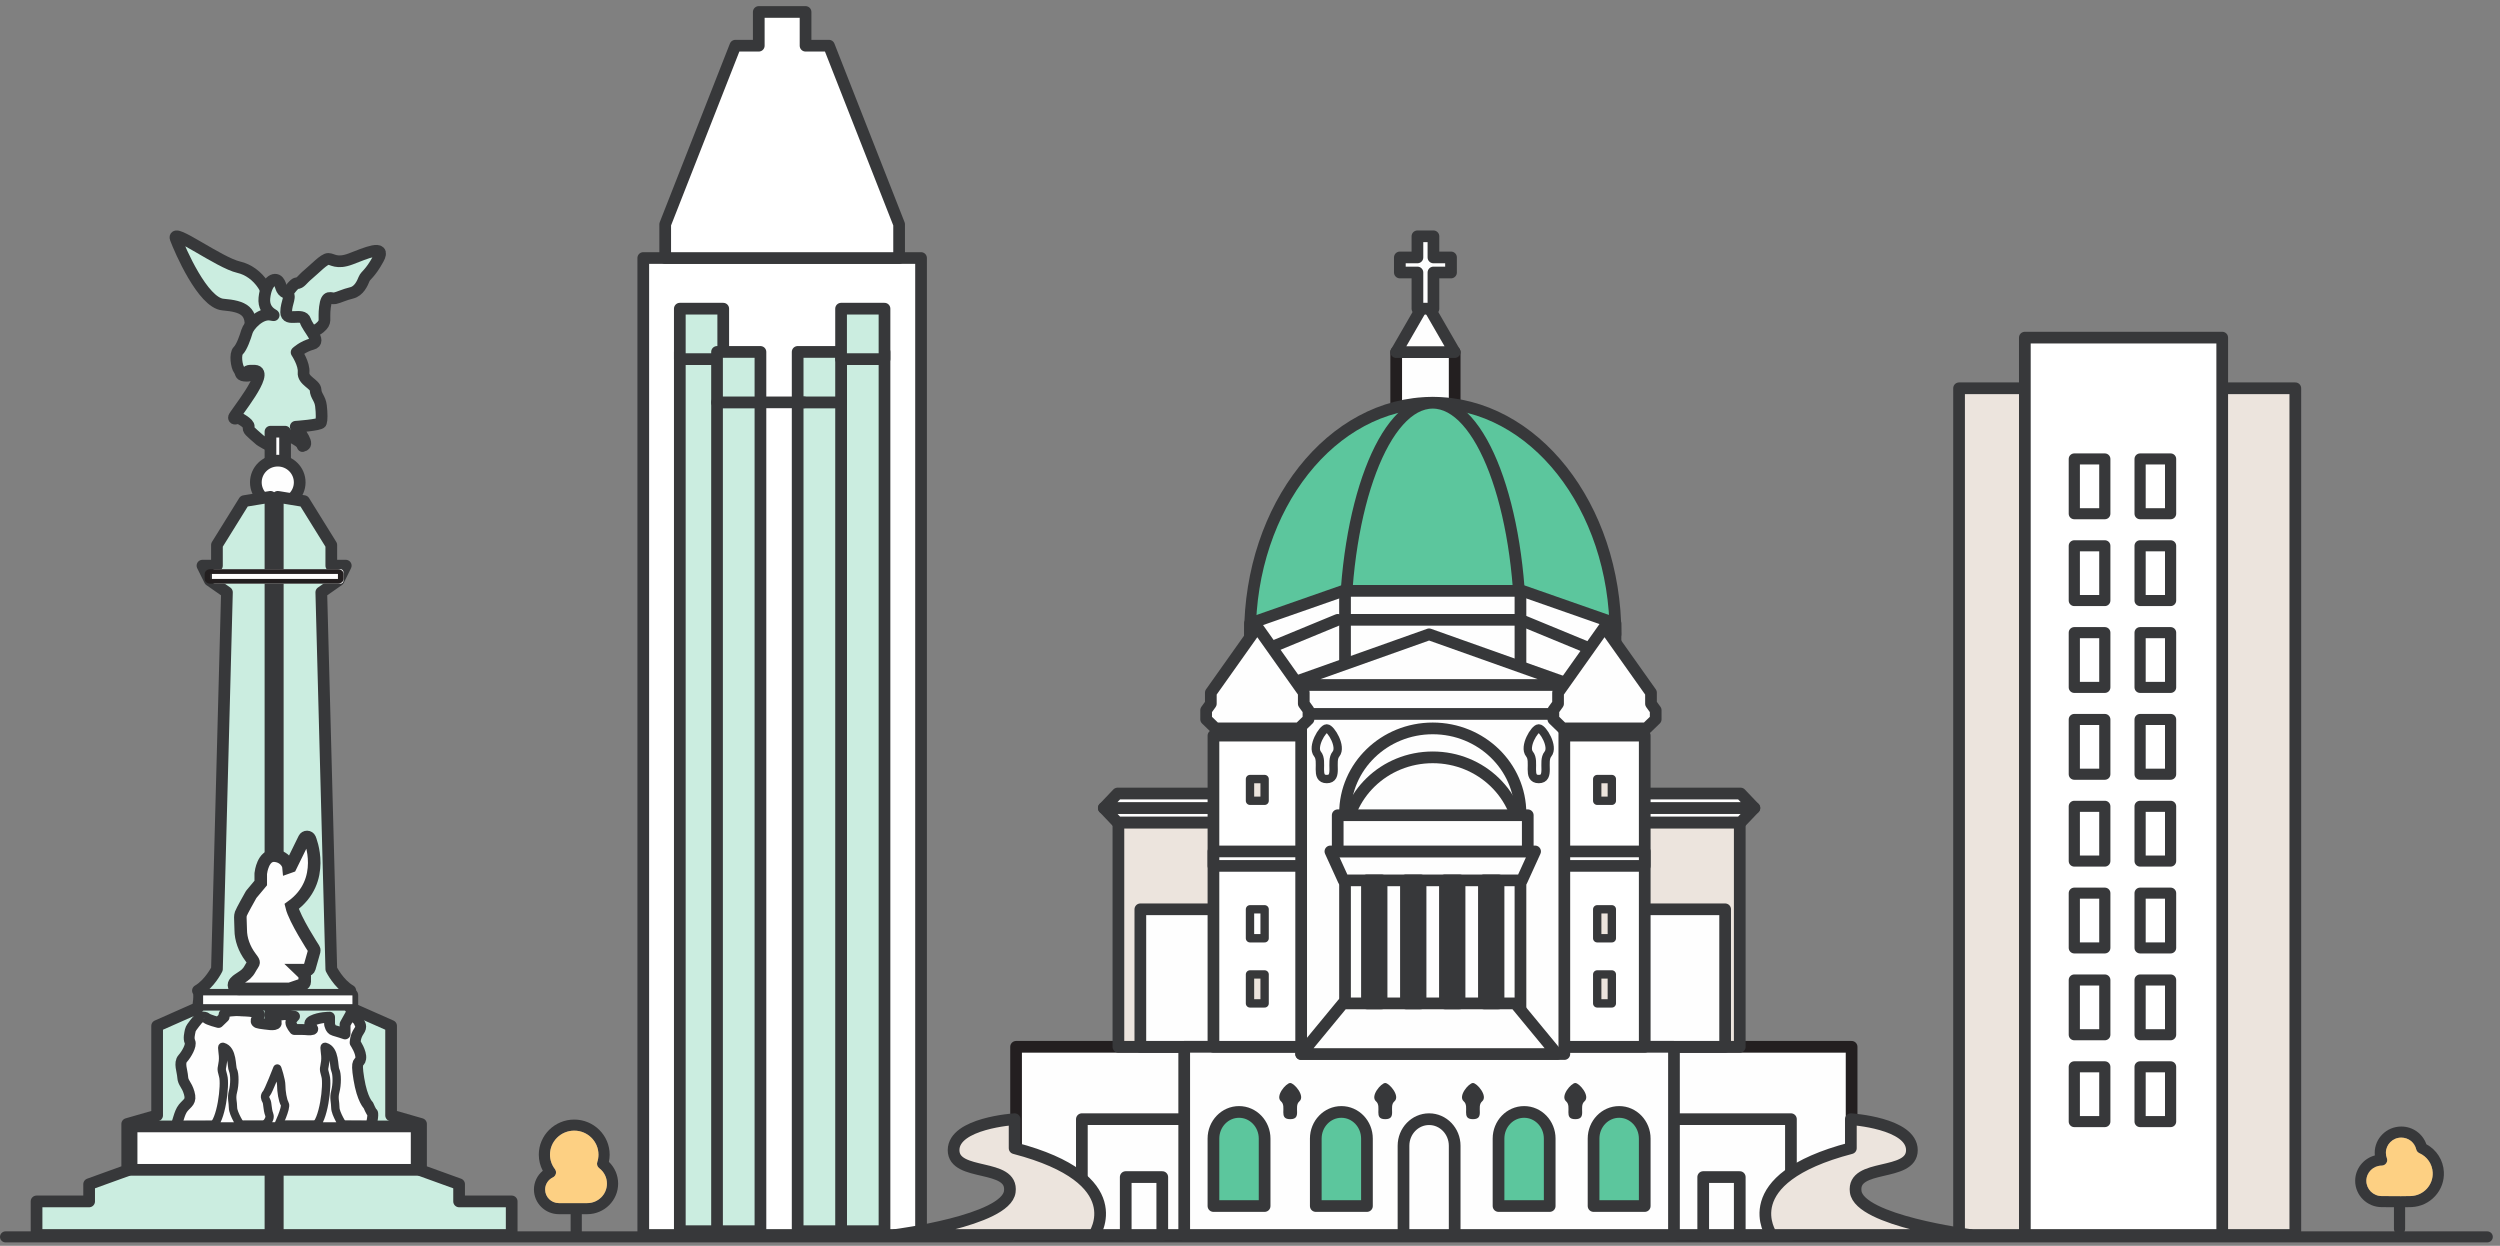 <?xml version="1.0" encoding="UTF-8" standalone="no"?>
<svg width="299px" height="149px" viewBox="0 0 299 149" version="1.1" xmlns="http://www.w3.org/2000/svg" xmlns:xlink="http://www.w3.org/1999/xlink">
    <rect x="0" y="0" width="299" height="149" fill="#808080" stroke="none"/>
    <!-- Generator: Sketch 49.1 (51147) - http://www.bohemiancoding.com/sketch -->
    <title>office-montreal</title>
    <desc>Created with Sketch.</desc>
    <defs></defs>
    <g id="office-montreal" stroke="none" stroke-width="1" fill="none" fill-rule="evenodd">
        <g id="Montreal" transform="translate(0, 1)">
            <g>
                <path d="M297.471,147.594 L0.669,147.594 C0.3,147.594 0,147.297 0,146.931 C0,146.566 0.3,146.269 0.669,146.269 L297.471,146.269 C297.841,146.269 298.14,146.566 298.14,146.931 C298.14,147.297 297.841,147.594 297.471,147.594" id="Fill-20" fill="#37383A"></path>
                <g id="Group-25" transform="translate(4.371, 0.433)">
                    <g id="Group-21" transform="translate(229.933, 38.947)">
                        <polyline id="Fill-90" fill="#ECE4DD" points="8.556 6.058 0 6.058 0 107.322 31.332 107.322 40.216 107.322 40.216 6.058 31.662 6.058"></polyline>
                        <polyline id="Stroke-91" stroke="#37383A" stroke-width="1.4" stroke-linecap="round" stroke-linejoin="round" points="8.556 6.058 0 6.058 0 107.322 31.332 107.322 40.216 107.322 40.216 6.058 31.662 6.058"></polyline>
                        <g id="Group-22" transform="translate(47.211, 94.339)">
                            <path d="M8.737,7.445 C8.25,7.977 7.584,8.29 6.859,8.326 C6.636,8.337 6.227,8.343 5.644,8.343 C5.102,8.343 4.509,8.338 4.042,8.334 C3.738,8.332 3.488,8.33 3.34,8.33 C2.326,8.33 1.501,7.513 1.501,6.509 C1.501,5.51 2.322,4.694 3.332,4.689 C3.551,4.688 3.755,4.581 3.88,4.402 C4.004,4.224 4.032,3.997 3.955,3.794 C3.877,3.586 3.837,3.373 3.837,3.159 C3.837,2.155 4.662,1.338 5.677,1.338 C6.534,1.338 7.269,1.916 7.464,2.743 C7.512,2.944 7.65,3.111 7.84,3.196 C8.773,3.615 9.384,4.5 9.434,5.508 C9.471,6.225 9.223,6.913 8.737,7.445 M10.771,5.442 C10.7,4.042 9.907,2.8 8.677,2.131 C8.24,0.869 7.049,0.014 5.677,0.014 C3.924,0.014 2.499,1.424 2.499,3.159 C2.499,3.264 2.504,3.368 2.515,3.472 C1.163,3.834 0.163,5.06 0.163,6.509 C0.163,8.243 1.588,9.655 3.34,9.655 C3.485,9.655 3.732,9.657 4.031,9.659 C4.264,9.661 4.527,9.663 4.8,9.664 L4.8,12.258 C4.8,12.624 5.1,12.921 5.469,12.921 C5.839,12.921 6.138,12.624 6.138,12.258 L6.138,9.666 C6.489,9.663 6.752,9.658 6.926,9.649 C8.007,9.595 9.003,9.129 9.729,8.334 C10.455,7.539 10.826,6.512 10.771,5.442" id="Fill-47" fill="#37383A"></path>
                            <path d="M8.737,7.445 C8.25,7.977 7.584,8.29 6.859,8.326 C6.636,8.337 6.227,8.343 5.644,8.343 C5.102,8.343 4.509,8.338 4.042,8.334 C3.738,8.332 3.488,8.33 3.34,8.33 C2.326,8.33 1.501,7.513 1.501,6.509 C1.501,5.51 2.322,4.694 3.332,4.689 C3.551,4.688 3.755,4.581 3.88,4.402 C4.004,4.224 4.032,3.997 3.955,3.794 C3.877,3.586 3.837,3.373 3.837,3.159 C3.837,2.155 4.662,1.338 5.677,1.338 C6.534,1.338 7.269,1.916 7.464,2.743 C7.512,2.944 7.65,3.111 7.84,3.196 C8.773,3.615 9.384,4.5 9.434,5.508 C9.471,6.225 9.223,6.913 8.737,7.445" id="Fill-204" fill="#FDD083"></path>
                        </g>
                        <polygon id="Fill-93" fill="#FFFFFF" points="31.137 107.322 31.474 107.322 31.474 0 7.868 0 7.868 107.322"></polygon>
                        <polygon id="Stroke-94" stroke="#37383A" stroke-width="1.4" stroke-linecap="round" stroke-linejoin="round" points="31.137 107.322 31.474 107.322 31.474 0 7.868 0 7.868 107.322"></polygon>
                        <path d="M14.452,20.398 L16.762,20.398 L16.762,15.173 L14.452,15.173 L14.452,20.398 Z M13.783,21.723 L17.431,21.723 C17.8,21.723 18.1,21.426 18.1,21.06 L18.1,14.51 C18.1,14.145 17.8,13.848 17.431,13.848 L13.783,13.848 C13.413,13.848 13.114,14.145 13.114,14.51 L13.114,21.06 C13.114,21.426 13.413,21.723 13.783,21.723 L13.783,21.723 Z" id="Fill-189" fill="#37383A"></path>
                        <path d="M22.321,20.398 L24.63,20.398 L24.63,15.173 L22.321,15.173 L22.321,20.398 Z M21.652,21.723 L25.299,21.723 C25.669,21.723 25.968,21.426 25.968,21.06 L25.968,14.51 C25.968,14.145 25.669,13.848 25.299,13.848 L21.652,13.848 C21.282,13.848 20.982,14.145 20.982,14.51 L20.982,21.06 C20.982,21.426 21.282,21.723 21.652,21.723 L21.652,21.723 Z" id="Fill-189-Copy" fill="#37383A"></path>
                        <path d="M14.452,30.784 L16.762,30.784 L16.762,25.559 L14.452,25.559 L14.452,30.784 Z M13.783,32.109 L17.431,32.109 C17.8,32.109 18.1,31.812 18.1,31.446 L18.1,24.896 C18.1,24.531 17.8,24.234 17.431,24.234 L13.783,24.234 C13.413,24.234 13.114,24.531 13.114,24.896 L13.114,31.446 C13.114,31.812 13.413,32.109 13.783,32.109 L13.783,32.109 Z" id="Fill-189-Copy-3" fill="#37383A"></path>
                        <path d="M22.321,30.784 L24.63,30.784 L24.63,25.559 L22.321,25.559 L22.321,30.784 Z M21.652,32.109 L25.299,32.109 C25.669,32.109 25.968,31.812 25.968,31.446 L25.968,24.896 C25.968,24.531 25.669,24.234 25.299,24.234 L21.652,24.234 C21.282,24.234 20.982,24.531 20.982,24.896 L20.982,31.446 C20.982,31.812 21.282,32.109 21.652,32.109 L21.652,32.109 Z" id="Fill-189-Copy-2" fill="#37383A"></path>
                        <path d="M14.452,41.17 L16.762,41.17 L16.762,35.945 L14.452,35.945 L14.452,41.17 Z M13.783,42.495 L17.431,42.495 C17.8,42.495 18.1,42.198 18.1,41.832 L18.1,35.282 C18.1,34.917 17.8,34.62 17.431,34.62 L13.783,34.62 C13.413,34.62 13.114,34.917 13.114,35.282 L13.114,41.832 C13.114,42.198 13.413,42.495 13.783,42.495 L13.783,42.495 Z" id="Fill-189-Copy-5" fill="#37383A"></path>
                        <path d="M22.321,41.17 L24.63,41.17 L24.63,35.945 L22.321,35.945 L22.321,41.17 Z M21.652,42.495 L25.299,42.495 C25.669,42.495 25.968,42.198 25.968,41.832 L25.968,35.282 C25.968,34.917 25.669,34.62 25.299,34.62 L21.652,34.62 C21.282,34.62 20.982,34.917 20.982,35.282 L20.982,41.832 C20.982,42.198 21.282,42.495 21.652,42.495 L21.652,42.495 Z" id="Fill-189-Copy-4" fill="#37383A"></path>
                        <path d="M14.452,51.556 L16.762,51.556 L16.762,46.331 L14.452,46.331 L14.452,51.556 Z M13.783,52.881 L17.431,52.881 C17.8,52.881 18.1,52.584 18.1,52.218 L18.1,45.668 C18.1,45.303 17.8,45.006 17.431,45.006 L13.783,45.006 C13.413,45.006 13.114,45.303 13.114,45.668 L13.114,52.218 C13.114,52.584 13.413,52.881 13.783,52.881 L13.783,52.881 Z" id="Fill-189-Copy-7" fill="#37383A"></path>
                        <path d="M22.321,51.556 L24.63,51.556 L24.63,46.331 L22.321,46.331 L22.321,51.556 Z M21.652,52.881 L25.299,52.881 C25.669,52.881 25.968,52.584 25.968,52.218 L25.968,45.668 C25.968,45.303 25.669,45.006 25.299,45.006 L21.652,45.006 C21.282,45.006 20.982,45.303 20.982,45.668 L20.982,52.218 C20.982,52.584 21.282,52.881 21.652,52.881 L21.652,52.881 Z" id="Fill-189-Copy-6" fill="#37383A"></path>
                        <path d="M14.452,61.942 L16.762,61.942 L16.762,56.717 L14.452,56.717 L14.452,61.942 Z M13.783,63.267 L17.431,63.267 C17.8,63.267 18.1,62.97 18.1,62.604 L18.1,56.054 C18.1,55.689 17.8,55.392 17.431,55.392 L13.783,55.392 C13.413,55.392 13.114,55.689 13.114,56.054 L13.114,62.604 C13.114,62.97 13.413,63.267 13.783,63.267 L13.783,63.267 Z" id="Fill-189-Copy-9" fill="#37383A"></path>
                        <path d="M22.321,61.942 L24.63,61.942 L24.63,56.717 L22.321,56.717 L22.321,61.942 Z M21.652,63.267 L25.299,63.267 C25.669,63.267 25.968,62.97 25.968,62.604 L25.968,56.054 C25.968,55.689 25.669,55.392 25.299,55.392 L21.652,55.392 C21.282,55.392 20.982,55.689 20.982,56.054 L20.982,62.604 C20.982,62.97 21.282,63.267 21.652,63.267 L21.652,63.267 Z" id="Fill-189-Copy-8" fill="#37383A"></path>
                        <path d="M14.452,72.328 L16.762,72.328 L16.762,67.103 L14.452,67.103 L14.452,72.328 Z M13.783,73.652 L17.431,73.652 C17.8,73.652 18.1,73.356 18.1,72.99 L18.1,66.44 C18.1,66.075 17.8,65.778 17.431,65.778 L13.783,65.778 C13.413,65.778 13.114,66.075 13.114,66.44 L13.114,72.99 C13.114,73.356 13.413,73.652 13.783,73.652 L13.783,73.652 Z" id="Fill-189-Copy-11" fill="#37383A"></path>
                        <path d="M22.321,72.328 L24.63,72.328 L24.63,67.103 L22.321,67.103 L22.321,72.328 Z M21.652,73.652 L25.299,73.652 C25.669,73.652 25.968,73.356 25.968,72.99 L25.968,66.44 C25.968,66.075 25.669,65.778 25.299,65.778 L21.652,65.778 C21.282,65.778 20.982,66.075 20.982,66.44 L20.982,72.99 C20.982,73.356 21.282,73.652 21.652,73.652 L21.652,73.652 Z" id="Fill-189-Copy-10" fill="#37383A"></path>
                        <path d="M14.452,82.714 L16.762,82.714 L16.762,77.488 L14.452,77.488 L14.452,82.714 Z M13.783,84.038 L17.431,84.038 C17.8,84.038 18.1,83.742 18.1,83.376 L18.1,76.826 C18.1,76.46 17.8,76.164 17.431,76.164 L13.783,76.164 C13.413,76.164 13.114,76.46 13.114,76.826 L13.114,83.376 C13.114,83.742 13.413,84.038 13.783,84.038 L13.783,84.038 Z" id="Fill-189-Copy-13" fill="#37383A"></path>
                        <path d="M22.321,82.714 L24.63,82.714 L24.63,77.488 L22.321,77.488 L22.321,82.714 Z M21.652,84.038 L25.299,84.038 C25.669,84.038 25.968,83.742 25.968,83.376 L25.968,76.826 C25.968,76.46 25.669,76.164 25.299,76.164 L21.652,76.164 C21.282,76.164 20.982,76.46 20.982,76.826 L20.982,83.376 C20.982,83.742 21.282,84.038 21.652,84.038 L21.652,84.038 Z" id="Fill-189-Copy-12" fill="#37383A"></path>
                        <path d="M14.452,93.1 L16.762,93.1 L16.762,87.874 L14.452,87.874 L14.452,93.1 Z M13.783,94.424 L17.431,94.424 C17.8,94.424 18.1,94.128 18.1,93.762 L18.1,87.212 C18.1,86.846 17.8,86.55 17.431,86.55 L13.783,86.55 C13.413,86.55 13.114,86.846 13.114,87.212 L13.114,93.762 C13.114,94.128 13.413,94.424 13.783,94.424 L13.783,94.424 Z" id="Fill-189-Copy-15" fill="#37383A"></path>
                        <path d="M22.321,93.1 L24.63,93.1 L24.63,87.874 L22.321,87.874 L22.321,93.1 Z M21.652,94.424 L25.299,94.424 C25.669,94.424 25.968,94.128 25.968,93.762 L25.968,87.212 C25.968,86.846 25.669,86.55 25.299,86.55 L21.652,86.55 C21.282,86.55 20.982,86.846 20.982,87.212 L20.982,93.762 C20.982,94.128 21.282,94.424 21.652,94.424 L21.652,94.424 Z" id="Fill-189-Copy-14" fill="#37383A"></path>
                    </g>
                    <g id="taller-building" transform="translate(72.564, 0)">
                        <polygon id="Fill-359" fill="#FFFFFF" points="0 146.269 33.222 146.269 33.222 29.427 0 29.427"></polygon>
                        <polygon id="Stroke-360" stroke="#37383A" stroke-width="1.4" stroke-linecap="round" stroke-linejoin="round" points="0 146.269 33.222 146.269 33.222 29.427 0 29.427"></polygon>
                        <g id="Group-20" transform="translate(4.371, 35.485)">
                            <polygon id="Fill-369" fill="#CBEDE0" points="0 110.334 5.193 110.334 5.193 5.172 0 5.172"></polygon>
                            <polygon id="Stroke-370" stroke="#37383A" stroke-width="1.4" stroke-linecap="round" stroke-linejoin="round" points="0 110.334 5.193 110.334 5.193 5.172 0 5.172"></polygon>
                            <polygon id="Fill-371" fill="#CBEDE0" points="19.287 110.334 24.48 110.334 24.48 5.172 19.287 5.172"></polygon>
                            <polygon id="Stroke-372" stroke="#37383A" stroke-width="1.4" stroke-linecap="round" stroke-linejoin="round" points="19.287 110.334 24.48 110.334 24.48 5.172 19.287 5.172"></polygon>
                            <polygon id="Fill-373" fill="#CBEDE0" points="4.451 110.334 9.643 110.334 9.643 11.206 4.451 11.206"></polygon>
                            <polygon id="Stroke-374" stroke="#37383A" stroke-width="1.4" stroke-linecap="round" stroke-linejoin="round" points="4.451 110.334 9.643 110.334 9.643 11.206 4.451 11.206"></polygon>
                            <polygon id="Fill-375" fill="#CBEDE0" points="14.094 110.334 19.287 110.334 19.287 11.206 14.094 11.206"></polygon>
                            <polygon id="Stroke-376" stroke="#37383A" stroke-width="1.4" stroke-linecap="round" stroke-linejoin="round" points="14.094 110.334 19.287 110.334 19.287 11.206 14.094 11.206"></polygon>
                            <polygon id="Fill-361" fill="#CBEDE0" points="0 6.034 5.193 6.034 5.193 0 0 0"></polygon>
                            <polygon id="Stroke-362" stroke="#37383A" stroke-width="1.4" stroke-linecap="round" stroke-linejoin="round" points="0 6.034 5.193 6.034 5.193 0 0 0"></polygon>
                            <polygon id="Fill-363" fill="#CBEDE0" points="4.451 11.206 9.643 11.206 9.643 5.172 4.451 5.172"></polygon>
                            <polygon id="Stroke-364" stroke="#37383A" stroke-width="1.4" stroke-linecap="round" stroke-linejoin="round" points="4.451 11.206 9.643 11.206 9.643 5.172 4.451 5.172"></polygon>
                            <polygon id="Fill-365" fill="#CBEDE0" points="14.094 11.206 19.287 11.206 19.287 5.172 14.094 5.172"></polygon>
                            <polygon id="Stroke-366" stroke="#37383A" stroke-width="1.4" stroke-linecap="round" stroke-linejoin="round" points="14.094 11.206 19.287 11.206 19.287 5.172 14.094 5.172"></polygon>
                            <polygon id="Fill-367" fill="#CBEDE0" points="19.287 6.034 24.48 6.034 24.48 0 19.287 0"></polygon>
                            <polygon id="Stroke-368" stroke="#37383A" stroke-width="1.4" stroke-linecap="round" stroke-linejoin="round" points="19.287 6.034 24.48 6.034 24.48 0 19.287 0"></polygon>
                            <path d="M9.643,11.206 L14.836,11.206" id="Fill-377" fill="#FEFEFE"></path>
                            <path d="M9.643,11.206 L14.836,11.206" id="Stroke-378" stroke="#37383A" stroke-width="1.4" stroke-linecap="round" stroke-linejoin="round"></path>
                        </g>
                        <polygon id="Fill-380" fill="#FFFFFF" points="22.208 4.032 19.409 4.032 19.409 0 16.611 0 13.814 0 13.814 4.032 11.015 4.032 2.623 25.396 2.623 29.427 16.611 29.427 30.599 29.427 30.599 25.396"></polygon>
                        <polygon id="Stroke-381" stroke="#37383A" stroke-width="1.4" stroke-linecap="round" stroke-linejoin="round" points="22.208 4.032 19.409 4.032 19.409 0 16.611 0 13.814 0 13.814 4.032 11.015 4.032 2.623 25.396 2.623 29.427 16.611 29.427 30.599 29.427 30.599 25.396"></polygon>
                    </g>
                    <g id="Group-24" transform="translate(59.45, 132.421)">
                        <path d="M6.417,10.037 L3.015,10.037 C2.112,10.037 1.377,9.309 1.377,8.415 C1.377,7.795 1.732,7.238 2.304,6.962 C2.484,6.875 2.615,6.714 2.662,6.521 C2.708,6.328 2.666,6.125 2.545,5.967 C2.161,5.464 1.957,4.867 1.957,4.241 C1.957,2.659 3.258,1.371 4.857,1.371 C6.455,1.371 7.756,2.659 7.756,4.241 C7.756,4.541 7.708,4.839 7.613,5.128 C7.525,5.395 7.617,5.688 7.843,5.859 C8.432,6.305 8.769,6.979 8.769,7.708 C8.769,8.992 7.714,10.037 6.417,10.037 M9.094,4.241 C9.094,1.928 7.193,0.046 4.857,0.046 C2.52,0.046 0.619,1.928 0.619,4.241 C0.619,4.921 0.782,5.576 1.096,6.17 C0.431,6.72 0.038,7.532 0.038,8.415 C0.038,10.04 1.374,11.362 3.015,11.362 L4.426,11.362 L4.426,13.846 C4.426,14.211 4.726,14.508 5.095,14.508 C5.465,14.508 5.764,14.211 5.764,13.846 L5.764,11.362 L6.417,11.362 C8.452,11.362 10.108,9.723 10.108,7.708 C10.108,6.716 9.71,5.789 9.003,5.104 C9.064,4.82 9.094,4.531 9.094,4.241" id="Fill-45" fill="#37383A"></path>
                        <path d="M6.417,10.037 L3.015,10.037 C2.112,10.037 1.377,9.309 1.377,8.415 C1.377,7.795 1.732,7.238 2.304,6.962 C2.484,6.875 2.615,6.714 2.662,6.521 C2.708,6.328 2.666,6.125 2.545,5.967 C2.161,5.464 1.957,4.867 1.957,4.241 C1.957,2.659 3.258,1.371 4.857,1.371 C6.455,1.371 7.756,2.659 7.756,4.241 C7.756,4.541 7.708,4.839 7.613,5.128 C7.525,5.395 7.617,5.688 7.843,5.859 C8.432,6.305 8.769,6.979 8.769,7.708 C8.769,8.992 7.714,10.037 6.417,10.037" id="Fill-202" fill="#FDD083"></path>
                    </g>
                    <g id="statue" transform="translate(0, 26.83)">
                        <path d="M26.187,14.713 C26.187,14.713 24.982,14.298 25.484,11.595 C25.987,8.892 24.705,8.372 22.294,8.164 C19.883,7.956 17.144,1.615 16.642,0.264 C16.14,-1.088 21.867,3.174 24.178,3.694 C26.489,4.214 28.398,6.812 27.896,9.619 C27.393,12.426 26.187,14.713 26.187,14.713" id="Fill-382" fill="#CBEDE0"></path>
                        <path d="M26.187,14.713 C26.187,14.713 24.982,14.298 25.484,11.595 C25.987,8.892 24.705,8.372 22.294,8.164 C19.883,7.956 17.144,1.615 16.642,0.264 C16.14,-1.088 21.867,3.174 24.178,3.694 C26.489,4.214 28.398,6.812 27.896,9.619 C27.393,12.426 26.187,14.713 26.187,14.713 Z" id="Stroke-383" stroke="#37383A" stroke-width="1.4" stroke-linecap="round" stroke-linejoin="round"></path>
                        <path d="M28.851,8.479 C28.851,8.479 30.607,5.641 31.105,5.615 C31.604,5.591 31.703,5.204 32.5,4.541 C33.297,3.879 34.393,2.702 34.891,2.702 C35.389,2.702 35.887,3.344 37.581,2.702 C39.275,2.06 41.866,0.883 40.869,2.702 C39.872,4.521 39.375,4.62 39.175,5.105 C38.976,5.591 38.577,6.554 37.681,6.768 C36.784,6.981 36.186,7.303 35.688,7.41 C35.19,7.517 34.691,6.875 34.492,8.479 C34.293,10.084 34.743,10.19 33.87,10.94 C32.997,11.691 30.109,12.117 30.109,12.117 L28.851,8.479 Z" id="Fill-384" fill="#CBEDE0"></path>
                        <path d="M28.851,8.479 C28.851,8.479 30.607,5.641 31.105,5.615 C31.604,5.591 31.703,5.204 32.5,4.541 C33.297,3.879 34.393,2.702 34.891,2.702 C35.389,2.702 35.887,3.344 37.581,2.702 C39.275,2.06 41.866,0.883 40.869,2.702 C39.872,4.521 39.375,4.62 39.175,5.105 C38.976,5.591 38.577,6.554 37.681,6.768 C36.784,6.981 36.186,7.303 35.688,7.41 C35.19,7.517 34.691,6.875 34.492,8.479 C34.293,10.084 34.743,10.19 33.87,10.94 C32.997,11.691 30.109,12.117 30.109,12.117 L28.851,8.479 Z" id="Stroke-385" stroke="#37383A" stroke-width="1.4" stroke-linecap="round" stroke-linejoin="round"></path>
                        <path d="M26.729,24.378 C25.48,23.277 25.271,23.177 25.376,22.777 C25.48,22.377 24.126,21.677 24.126,21.677 C24.126,21.677 23.605,21.977 23.605,21.677 C23.605,21.377 27.979,16.176 26.104,16.076 C24.23,15.976 26.104,16.676 25.168,16.676 C24.23,16.676 24.543,16.376 24.23,15.976 C23.918,15.576 23.709,14.075 24.126,13.675 C24.543,13.275 24.959,12.075 25.168,11.375 C25.376,10.675 26.729,9.174 27.979,9.374 C29.229,9.575 27.042,9.375 27.25,7.374 C27.458,5.373 28.5,4.873 28.916,5.373 C29.333,5.874 29.124,6.474 29.853,6.774 C30.582,7.074 29.853,7.874 29.853,9.074 C29.853,10.275 31.832,9.074 32.144,10.075 C32.457,11.075 34.123,12.575 32.977,12.875 C31.832,13.175 31.103,13.875 31.103,13.875 C31.103,13.875 32.04,15.276 31.936,16.276 C31.832,17.276 33.355,17.676 33.374,18.376 C33.394,19.076 33.915,19.377 34.018,20.277 C34.123,21.177 34.123,21.977 34.018,22.277 C33.915,22.577 30.999,22.777 30.999,22.777 C30.999,22.777 32.561,24.678 32.04,24.978 C31.52,25.278 32.248,24.977 30.999,24.277 L29.749,23.577 C29.749,23.577 28.916,25.009 28.395,25.093 C27.875,25.177 26.729,24.378 26.729,24.378" id="Fill-386" fill="#CBEDE0"></path>
                        <path d="M26.729,24.378 C25.48,23.277 25.271,23.177 25.376,22.777 C25.48,22.377 24.126,21.677 24.126,21.677 C24.126,21.677 23.605,21.977 23.605,21.677 C23.605,21.377 27.979,16.176 26.104,16.076 C24.23,15.976 26.104,16.676 25.168,16.676 C24.23,16.676 24.543,16.376 24.23,15.976 C23.918,15.576 23.709,14.075 24.126,13.675 C24.543,13.275 24.959,12.075 25.168,11.375 C25.376,10.675 26.729,9.174 27.979,9.374 C29.229,9.575 27.042,9.375 27.25,7.374 C27.458,5.373 28.5,4.873 28.916,5.373 C29.333,5.874 29.124,6.474 29.853,6.774 C30.582,7.074 29.853,7.874 29.853,9.074 C29.853,10.275 31.832,9.074 32.144,10.075 C32.457,11.075 34.123,12.575 32.977,12.875 C31.832,13.175 31.103,13.875 31.103,13.875 C31.103,13.875 32.04,15.276 31.936,16.276 C31.832,17.276 33.355,17.676 33.374,18.376 C33.394,19.076 33.915,19.377 34.018,20.277 C34.123,21.177 34.123,21.977 34.018,22.277 C33.915,22.577 30.999,22.777 30.999,22.777 C30.999,22.777 32.561,24.678 32.04,24.978 C31.52,25.278 32.248,24.977 30.999,24.277 L29.749,23.577 C29.749,23.577 28.916,25.009 28.395,25.093 C27.875,25.177 26.729,24.378 26.729,24.378 Z" id="Stroke-387" stroke="#37383A" stroke-width="1.4" stroke-linecap="round" stroke-linejoin="round"></path>
                        <path d="M34.157,108.187 C34.157,108.187 35.049,107.381 34.701,106.635 C34.353,105.889 33.222,103.253 33.222,103.253 C33.222,103.253 34.086,102.22 34.002,101.229 C33.918,100.237 33.825,99.171 34.002,98.744 C34.179,98.318 35.187,99.704 35.075,101.623 C34.962,103.543 35.657,103.502 35.745,104.376 C35.832,105.249 35.918,104.077 35.745,105.889 C35.571,107.702 34.157,108.187 34.157,108.187" id="Fill-406" fill="#FEFEFE"></path>
                        <path d="M34.157,108.187 C34.157,108.187 35.049,107.381 34.701,106.635 C34.353,105.889 33.222,103.253 33.222,103.253 C33.222,103.253 34.086,102.22 34.002,101.229 C33.918,100.237 33.825,99.171 34.002,98.744 C34.179,98.318 35.187,99.704 35.075,101.623 C34.962,103.543 35.657,103.502 35.745,104.376 C35.832,105.249 35.918,104.077 35.745,105.889 C35.571,107.702 34.157,108.187 34.157,108.187 Z" id="Stroke-407" stroke="#37383A" stroke-linecap="round" stroke-linejoin="round"></path>
                        <polygon id="Fill-388" fill="#FEFEFE" points="27.977 27.696 29.725 27.696 29.725 23.368 27.977 23.368"></polygon>
                        <polygon id="Stroke-389" stroke="#37383A" stroke-width="1.4" stroke-linecap="round" stroke-linejoin="round" points="27.977 27.696 29.725 27.696 29.725 23.368 27.977 23.368"></polygon>
                        <path d="M31.474,29.427 C31.474,30.86 30.299,32.023 28.851,32.023 C27.402,32.023 26.228,30.86 26.228,29.427 C26.228,27.993 27.402,26.83 28.851,26.83 C30.299,26.83 31.474,27.993 31.474,29.427" id="Fill-390" fill="#FEFEFE"></path>
                        <path d="M31.474,29.427 C31.474,30.86 30.299,32.023 28.851,32.023 C27.402,32.023 26.228,30.86 26.228,29.427 C26.228,27.993 27.402,26.83 28.851,26.83 C30.299,26.83 31.474,27.993 31.474,29.427 Z" id="Stroke-391" stroke="#37383A" stroke-width="1.4" stroke-linecap="round" stroke-linejoin="round"></path>
                        <path d="M27.977,31.158 L24.832,31.672 L21.575,36.92 L21.575,39.389 L19.844,39.389 L20.711,41.139 L22.771,42.579 L21.575,87.645 C21.575,87.645 20.711,89.395 19.302,90.217 C19.627,90.526 19.302,92.275 19.302,92.275 L14.422,94.436 L14.422,105.137 L10.844,106.166 L10.844,111.721 L6.289,113.368 L6.289,115.426 L0,115.426 L0,119.439 L27.977,119.439 L27.977,31.158 Z" id="Fill-392" fill="#CBEDE0"></path>
                        <path d="M27.977,31.158 L24.832,31.672 L21.575,36.92 L21.575,39.389 L19.844,39.389 L20.711,41.139 L22.771,42.579 L21.575,87.645 C21.575,87.645 20.711,89.395 19.302,90.217 C19.627,90.526 19.302,92.275 19.302,92.275 L14.422,94.436 L14.422,105.137 L10.844,106.166 L10.844,111.721 L6.289,113.368 L6.289,115.426 L0,115.426 L0,119.439 L27.977,119.439 L27.977,31.158 Z" id="Stroke-393" stroke="#37383A" stroke-width="1.4" stroke-linecap="round" stroke-linejoin="round"></path>
                        <path d="M28.851,31.158 L31.996,31.672 L35.252,36.92 L35.252,39.389 L36.983,39.389 L36.116,41.139 L34.056,42.579 L35.252,87.645 C35.252,87.645 36.116,89.395 37.526,90.217 C37.2,90.526 37.526,92.275 37.526,92.275 L42.405,94.436 L42.405,105.137 L45.984,106.166 L45.984,111.721 L50.538,113.368 L50.538,115.426 L56.827,115.426 L56.827,119.439 L28.851,119.439 L28.851,31.158 Z" id="Fill-394" fill="#CBEDE0"></path>
                        <path d="M28.851,31.158 L31.996,31.672 L35.252,36.92 L35.252,39.389 L36.983,39.389 L36.116,41.139 L34.056,42.579 L35.252,87.645 C35.252,87.645 36.116,89.395 37.526,90.217 C37.2,90.526 37.526,92.275 37.526,92.275 L42.405,94.436 L42.405,105.137 L45.984,106.166 L45.984,111.721 L50.538,113.368 L50.538,115.426 L56.827,115.426 L56.827,119.439 L28.851,119.439 L28.851,31.158 Z" id="Stroke-395" stroke="#37383A" stroke-width="1.4" stroke-linecap="round" stroke-linejoin="round"></path>
                        <path d="M37.779,90.012 L26.411,90.012 L19.922,90.012 C19.542,90.012 19.234,90.358 19.234,90.786 L19.234,91.834 C19.234,92.261 19.542,92.608 19.922,92.608 L37.779,92.608 C38.16,92.608 38.468,92.261 38.468,91.834 L38.468,90.786 C38.468,90.358 38.16,90.012 37.779,90.012" id="Path" fill="#37383A"></path>
                        <polyline id="Path" fill="#FFFFFF" points="37.779 90.786 37.779 91.834 19.922 91.834 19.922 90.786 26.411 90.786 37.779 90.786"></polyline>
                        <path d="M24.236,90.012 C23.807,90.012 23.672,89.813 23.629,89.694 C23.501,89.336 23.925,89.038 24.128,88.894 C24.24,88.816 24.351,88.744 24.46,88.672 C24.877,88.401 25.237,88.167 25.546,87.588 C25.647,87.399 25.742,87.256 25.819,87.142 C26.031,86.823 26.035,86.818 25.573,86.201 C24.84,85.222 24.42,84.039 24.42,82.956 C24.42,82.614 24.405,82.318 24.391,82.056 C24.368,81.598 24.35,81.267 24.439,81.018 C24.551,80.702 25.475,79.064 25.659,78.738 C25.669,78.721 25.68,78.704 25.693,78.688 L26.814,77.346 L26.814,76.241 C26.814,76.229 26.815,76.217 26.816,76.206 C26.841,75.987 27.094,74.07 28.396,74.07 C28.435,74.07 28.474,74.071 28.515,74.075 C29.384,74.157 29.892,74.709 30.063,75.158 C30.103,75.261 30.127,75.363 30.136,75.46 C30.219,75.431 30.304,75.4 30.388,75.369 L32.025,72.032 C32.083,71.913 32.211,71.836 32.351,71.836 L32.359,71.836 C32.503,71.839 32.63,71.922 32.684,72.046 C32.706,72.097 34.79,77.069 30.503,80.15 C30.871,81.705 33.145,85.186 33.169,85.222 C33.221,85.3 33.235,85.395 33.21,85.484 L32.634,87.518 C32.592,87.666 32.45,87.769 32.287,87.769 L31.506,87.769 L31.972,88.216 C32.038,88.278 32.074,88.362 32.074,88.45 L32.074,89.162 C32.074,89.304 31.98,89.43 31.838,89.478 L30.342,89.986 C30.303,90 30.261,90.007 30.22,90.007 L24.362,90.007 C24.335,90.009 24.289,90.012 24.236,90.012" id="Fill-398" stroke="#37383A" stroke-width="1.5" fill="#FEFEFE"></path>
                        <path d="M16.611,106.451 C16.92,106.03 17.023,104.872 17.538,104.239 C18.053,103.608 18.562,103.502 18.256,102.449 C17.95,101.396 17.525,101.291 17.48,100.554 C17.435,99.817 17.01,98.868 17.48,98.342 C17.95,97.816 18.541,96.762 18.348,96.341 C18.156,95.92 18.307,95.394 18.386,94.972 C18.465,94.551 19.392,93.603 19.392,93.498 C19.392,93.392 20.113,93.287 20.319,93.498 C20.525,93.709 21.76,94.024 21.76,94.024 L22.432,93.376 C22.432,93.376 22.173,92.76 23.203,92.655 C24.232,92.55 24.335,92.655 24.953,92.655 C25.571,92.655 26.891,92.866 26.643,93.182 C26.395,93.498 25.88,94.024 26.704,94.13 C27.528,94.235 28.557,94.445 28.661,94.13 C28.764,93.814 28.146,93.497 28.661,93.287 C29.175,93.077 29.768,93.077 29.768,93.077 L30.854,93.287 C30.854,93.287 30.411,93.709 30.411,94.024 C30.411,94.34 30.854,94.866 30.854,94.866 L31.75,94.866 C32.368,94.866 32.674,94.972 32.984,94.866 C33.295,94.761 32.159,94.235 32.984,93.814 C33.81,93.392 35.046,93.392 35.046,93.392 L35.046,94.235 C35.046,94.235 35.149,94.867 35.56,94.972 C35.973,95.077 36.9,95.393 36.9,95.393 L36.9,94.235 L37.561,93.047 C37.561,93.047 38.444,93.603 38.547,93.918 C38.65,94.235 38.991,94.445 38.547,95.077 C38.103,95.709 38.103,96.447 38.103,96.447 C38.103,96.447 38.888,97.605 38.769,98.342 C38.65,99.079 38.135,98.237 38.547,100.765 C38.959,103.292 39.68,103.924 39.68,103.924 C39.68,103.924 40.042,104.797 40.176,104.836 C40.31,104.875 40.092,106.556 39.783,106.451 C39.474,106.346 16.611,106.451 16.611,106.451" id="Fill-400" fill="#FEFEFE"></path>
                        <path d="M16.611,106.451 C16.92,106.03 17.023,104.872 17.538,104.239 C18.053,103.608 18.562,103.502 18.256,102.449 C17.95,101.396 17.525,101.291 17.48,100.554 C17.435,99.817 17.01,98.868 17.48,98.342 C17.95,97.816 18.541,96.762 18.348,96.341 C18.156,95.92 18.307,95.394 18.386,94.972 C18.465,94.551 19.392,93.603 19.392,93.498 C19.392,93.392 20.113,93.287 20.319,93.498 C20.525,93.709 21.76,94.024 21.76,94.024 L22.432,93.376 C22.432,93.376 22.173,92.76 23.203,92.655 C24.232,92.55 24.335,92.655 24.953,92.655 C25.571,92.655 26.891,92.866 26.643,93.182 C26.395,93.498 25.88,94.024 26.704,94.13 C27.528,94.235 28.557,94.445 28.661,94.13 C28.764,93.814 28.146,93.497 28.661,93.287 C29.175,93.077 29.768,93.077 29.768,93.077 L30.854,93.287 C30.854,93.287 30.411,93.709 30.411,94.024 C30.411,94.34 30.854,94.866 30.854,94.866 L31.75,94.866 C32.368,94.866 32.674,94.972 32.984,94.866 C33.295,94.761 32.159,94.235 32.984,93.814 C33.81,93.392 35.046,93.392 35.046,93.392 L35.046,94.235 C35.046,94.235 35.149,94.867 35.56,94.972 C35.973,95.077 36.9,95.393 36.9,95.393 L36.9,94.235 L37.561,93.047 C37.561,93.047 38.444,93.603 38.547,93.918 C38.65,94.235 38.991,94.445 38.547,95.077 C38.103,95.709 38.103,96.447 38.103,96.447 C38.103,96.447 38.888,97.605 38.769,98.342 C38.65,99.079 38.135,98.237 38.547,100.765 C38.959,103.292 39.68,103.924 39.68,103.924 C39.68,103.924 40.042,104.797 40.176,104.836 C40.31,104.875 40.092,106.556 39.783,106.451 C39.474,106.346 16.611,106.451 16.611,106.451 Z" id="Stroke-401" stroke="#37383A" stroke-width="1.3" stroke-linecap="round" stroke-linejoin="round"></path>
                        <rect id="Rectangle-3" stroke="#37383A" stroke-width="1.4" fill="#FFFFFF" x="11.365" y="106.456" width="34.096" height="5.193"></rect>
                        <g id="Group-26" transform="translate(20.982, 96.936)">
                            <path d="M1.308,0.003 C1.075,-0.062 1.414,0.824 1.308,1.746 C1.202,2.669 1.038,2.463 1.338,3.489 C1.639,4.514 1.093,8.991 0,9.52 L3.497,9.52 C3.497,9.52 2.514,8 2.514,7.282 C2.514,6.564 2.295,6.154 2.514,5.334 C2.732,4.514 2.732,3.242 2.514,2.802 C2.295,2.361 2.514,0.338 1.308,0.003" id="Fill-402" fill="#FEFEFE"></path>
                            <path d="M1.308,0.003 C1.075,-0.062 1.414,0.824 1.308,1.746 C1.202,2.669 1.038,2.463 1.338,3.489 C1.639,4.514 1.093,8.991 0,9.52 L3.497,9.52 C3.497,9.52 2.514,8 2.514,7.282 C2.514,6.564 2.295,6.154 2.514,5.334 C2.732,4.514 2.732,3.242 2.514,2.802 C2.295,2.361 2.514,0.338 1.308,0.003 Z" id="Stroke-403" stroke="#37383A" stroke-linecap="round" stroke-linejoin="round"></path>
                            <path d="M13.548,0.003 C13.315,-0.062 13.654,0.824 13.548,1.746 C13.442,2.669 13.278,2.463 13.578,3.489 C13.879,4.514 13.333,8.991 12.24,9.52 L15.737,9.52 C15.737,9.52 14.753,8 14.753,7.282 C14.753,6.564 14.535,6.154 14.753,5.334 C14.972,4.514 14.972,3.242 14.753,2.802 C14.535,2.361 14.753,0.338 13.548,0.003" id="Fill-402-Copy" fill="#FEFEFE"></path>
                            <path d="M13.548,0.003 C13.315,-0.062 13.654,0.824 13.548,1.746 C13.442,2.669 13.278,2.463 13.578,3.489 C13.879,4.514 13.333,8.991 12.24,9.52 L15.737,9.52 C15.737,9.52 14.753,8 14.753,7.282 C14.753,6.564 14.535,6.154 14.753,5.334 C14.972,4.514 14.972,3.242 14.753,2.802 C14.535,2.361 14.753,0.338 13.548,0.003 Z" id="Stroke-403-Copy" stroke="#37383A" stroke-linecap="round" stroke-linejoin="round"></path>
                            <path d="M6.12,9.52 C6.12,9.52 7.101,8.784 6.848,8.107 C6.595,7.43 6.668,6.753 6.505,6.463 C6.342,6.174 6.246,5.883 6.505,5.593 C6.764,5.303 7.811,2.596 7.811,2.596 C7.811,2.596 8.283,3.95 8.283,4.627 C8.283,5.303 8.452,6.429 8.705,6.833 C8.958,7.237 7.861,9.514 7.861,9.514 L6.12,9.52 Z" id="Fill-404" fill="#FEFEFE"></path>
                            <path d="M6.12,9.52 C6.12,9.52 7.101,8.784 6.848,8.107 C6.595,7.43 6.668,6.753 6.505,6.463 C6.342,6.174 6.246,5.883 6.505,5.593 C6.764,5.303 7.811,2.596 7.811,2.596 C7.811,2.596 8.283,3.95 8.283,4.627 C8.283,5.303 8.452,6.429 8.705,6.833 C8.958,7.237 7.861,9.514 7.861,9.514 L6.12,9.52 Z" id="Stroke-405" stroke="#37383A" stroke-linecap="round" stroke-linejoin="round"></path>
                        </g>
                        <path d="M21.314,41.544 C21.131,41.544 20.982,41.356 20.982,41.124 L20.982,40.233 C20.982,40.001 21.131,39.813 21.314,39.813 L36.388,39.813 C36.571,39.813 36.719,40.001 36.719,40.233 L36.719,41.124 C36.719,41.356 36.571,41.544 36.388,41.544 L21.314,41.544 Z" id="Fill-408" fill="#FEFEFE"></path>
                        <path d="M36.047,39.813 L20.78,39.813 C20.409,39.813 20.108,40.066 20.108,40.378 L20.108,40.978 C20.108,41.29 20.409,41.544 20.78,41.544 L36.047,41.544 C36.419,41.544 36.719,41.29 36.719,40.978 L36.719,40.378 C36.719,40.066 36.419,39.813 36.047,39.813 Z M20.78,40.978 L36.047,40.978 L36.047,40.378 L20.78,40.378 L20.78,40.978 Z" id="Fill-409" fill="#231F20"></path>
                    </g>
                    <g id="main-building" transform="translate(102.289, 26.83)">
                        <g id="Group-17" transform="translate(103.164, 105.591)"></g>
                        <polygon id="Fill-418" fill="#FEFEFE" points="60.325 20.772 67.319 20.772 67.319 13.848 60.325 13.848"></polygon>
                        <polygon id="Stroke-419" stroke="#231F20" stroke-width="1.4" stroke-linecap="round" stroke-linejoin="round" points="60.325 20.772 67.319 20.772 67.319 13.848 60.325 13.848"></polygon>
                        <g id="Group-23" transform="translate(14.863, 96.936)">
                            <polygon id="Fill-416" fill="#FEFEFE" points="0 22.503 99.929 22.503 99.929 0 0 0"></polygon>
                            <polygon id="Stroke-417" stroke="#231F20" stroke-width="1.4" stroke-linecap="round" stroke-linejoin="round" points="0 22.503 99.929 22.503 99.929 0 0 0"></polygon>
                        </g>
                        <polygon id="Fill-420" fill="#FEFEFE" points="22.731 119.439 107.535 119.439 107.535 105.591 22.731 105.591"></polygon>
                        <polygon id="Stroke-421" stroke="#37383A" stroke-width="1.4" stroke-linecap="round" stroke-linejoin="round" points="22.731 119.439 107.535 119.439 107.535 105.591 22.731 105.591"></polygon>
                        <path d="M64.696,19.906 C52.625,19.906 42.839,32.306 42.839,47.602 L86.553,47.602 C86.553,32.306 76.767,19.906 64.696,19.906" id="Fill-422" fill="#5CC69D"></path>
                        <path d="M64.696,19.906 C52.625,19.906 42.839,32.306 42.839,47.602 L86.553,47.602 C86.553,32.306 76.767,19.906 64.696,19.906 Z" id="Stroke-423" stroke="#37383A" stroke-width="1.4" stroke-linecap="round" stroke-linejoin="round"></path>
                        <path d="M64.696,19.906 C58.902,19.906 54.205,32.306 54.205,47.602 L75.187,47.602 C75.187,32.306 70.491,19.906 64.696,19.906" id="Fill-424" fill="#5CC69D"></path>
                        <path d="M64.696,19.906 C58.902,19.906 54.205,32.306 54.205,47.602 L75.187,47.602 C75.187,32.306 70.491,19.906 64.696,19.906 Z" id="Stroke-425" stroke="#37383A" stroke-width="1.4" stroke-linecap="round" stroke-linejoin="round"></path>
                        <polygon id="Fill-426" fill="#ECE4DD" points="27.102 96.936 101.415 96.936 101.415 70.105 27.102 70.105"></polygon>
                        <polygon id="Stroke-427" stroke="#37383A" stroke-width="1.4" stroke-linecap="round" stroke-linejoin="round" points="27.102 96.936 101.415 96.936 101.415 70.105 27.102 70.105"></polygon>
                        <polygon id="Fill-428" fill="#FEFEFE" points="29.725 96.936 99.667 96.936 99.667 80.491 29.725 80.491"></polygon>
                        <polygon id="Stroke-429" stroke="#37383A" stroke-width="1.4" stroke-linecap="round" stroke-linejoin="round" points="29.725 96.936 99.667 96.936 99.667 80.491 29.725 80.491"></polygon>
                        <polygon id="Fill-430" fill="#FEFEFE" points="86.553 57.988 42.839 57.988 42.839 46.303 53.97 42.409 75.43 42.409 86.553 46.303"></polygon>
                        <polygon id="Stroke-431" stroke="#37383A" stroke-width="1.4" stroke-linecap="round" stroke-linejoin="round" points="86.553 57.988 42.839 57.988 42.839 46.303 53.97 42.409 75.43 42.409 86.553 46.303"></polygon>
                        <path d="M75.187,45.871 L85.678,50.199" id="Fill-432" fill="#FEFEFE"></path>
                        <path d="M75.187,45.871 L85.678,50.199" id="Stroke-433" stroke="#37383A" stroke-width="1.4" stroke-linecap="round" stroke-linejoin="round"></path>
                        <path d="M42.839,50.199 L53.33,45.871" id="Fill-435" fill="#FEFEFE"></path>
                        <path d="M42.839,50.199 L53.33,45.871" id="Stroke-436" stroke="#37383A" stroke-width="1.4" stroke-linecap="round" stroke-linejoin="round"></path>
                        <polygon id="Fill-438" fill="#FEFEFE" points="27.001 70.105 25.354 68.374 63.822 68.374 63.822 70.105"></polygon>
                        <polygon id="Stroke-439" stroke="#37383A" stroke-width="1.4" stroke-linecap="round" stroke-linejoin="round" points="27.001 70.105 25.354 68.374 63.822 68.374 63.822 70.105"></polygon>
                        <polygon id="Fill-440" fill="#FEFEFE" points="27.001 66.643 25.354 68.374 63.822 68.374 63.822 66.643"></polygon>
                        <polygon id="Stroke-441" stroke="#37383A" stroke-width="1.4" stroke-linecap="round" stroke-linejoin="round" points="27.001 66.643 25.354 68.374 63.822 68.374 63.822 66.643"></polygon>
                        <polygon id="Fill-442" fill="#FEFEFE" points="101.517 70.105 103.164 68.374 64.696 68.374 64.696 70.105"></polygon>
                        <polygon id="Stroke-443" stroke="#37383A" stroke-width="1.4" stroke-linecap="round" stroke-linejoin="round" points="101.517 70.105 103.164 68.374 64.696 68.374 64.696 70.105"></polygon>
                        <polygon id="Fill-444" fill="#FEFEFE" points="101.517 66.643 103.164 68.374 64.696 68.374 64.696 66.643"></polygon>
                        <polygon id="Stroke-445" stroke="#37383A" stroke-width="1.4" stroke-linecap="round" stroke-linejoin="round" points="101.517 66.643 103.164 68.374 64.696 68.374 64.696 66.643"></polygon>
                        <polygon id="Fill-446" fill="#FEFEFE" points="54.205 55.392 75.187 55.392 75.187 42.409 54.205 42.409"></polygon>
                        <polygon id="Stroke-447" stroke="#37383A" stroke-width="1.4" stroke-linecap="round" stroke-linejoin="round" points="54.205 55.392 75.187 55.392 75.187 42.409 54.205 42.409"></polygon>
                        <path d="M54.205,45.871 L75.187,45.871" id="Fill-451" fill="#FEFEFE"></path>
                        <path d="M54.205,45.871 L75.187,45.871" id="Stroke-452" stroke="#37383A" stroke-width="1.4" stroke-linecap="round" stroke-linejoin="round"></path>
                        <polygon id="Fill-454" fill="#FEFEFE" points="34.971 119.439 93.547 119.439 93.547 96.936 34.971 96.936"></polygon>
                        <polygon id="Stroke-455" stroke="#37383A" stroke-width="1.4" stroke-linecap="round" stroke-linejoin="round" points="34.971 119.439 93.547 119.439 93.547 96.936 34.971 96.936"></polygon>
                        <polygon id="Fill-456" fill="#FFFFFF" points="38.468 96.936 90.05 96.936 90.05 59.719 38.468 59.719"></polygon>
                        <polygon id="Stroke-457" stroke="#37383A" stroke-width="1.4" stroke-linecap="round" stroke-linejoin="round" points="38.468 96.936 90.05 96.936 90.05 59.719 38.468 59.719"></polygon>
                        <polygon id="Fill-458" fill="#FEFEFE" points="38.468 75.298 90.05 75.298 90.05 73.567 38.468 73.567"></polygon>
                        <polygon id="Stroke-459" stroke="#37383A" stroke-width="1.4" stroke-linecap="round" stroke-linejoin="round" points="38.468 75.298 90.05 75.298 90.05 73.567 38.468 73.567"></polygon>
                        <polygon id="Fill-462" fill="#FEFEFE" points="48.959 97.801 80.433 97.801 80.433 57.123 48.959 57.123"></polygon>
                        <polygon id="Stroke-463" stroke="#37383A" stroke-width="1.4" stroke-linecap="round" stroke-linejoin="round" points="48.959 97.801 80.433 97.801 80.433 57.123 48.959 57.123"></polygon>
                        <path d="M67.319,108.77 C67.319,107.014 65.949,105.591 64.259,105.591 C62.569,105.591 61.199,107.014 61.199,108.77 L61.199,119.439 L67.319,119.439 L67.319,108.77 Z" id="Fill-464" fill="#FEFEFE"></path>
                        <path d="M67.319,108.77 C67.319,107.014 65.949,105.591 64.259,105.591 C62.569,105.591 61.199,107.014 61.199,108.77 L61.199,119.439 L67.319,119.439 L67.319,108.77 Z" id="Stroke-465" stroke="#37383A" stroke-width="1.4" stroke-linecap="round" stroke-linejoin="round"></path>
                        <path d="M56.827,107.913 C56.827,106.152 55.458,104.725 53.768,104.725 C52.078,104.725 50.708,106.152 50.708,107.913 L50.708,115.977 L56.827,115.977 L56.827,107.913 Z" id="Fill-466" fill="#5CC69D"></path>
                        <path d="M56.827,107.913 C56.827,106.152 55.458,104.725 53.768,104.725 C52.078,104.725 50.708,106.152 50.708,107.913 L50.708,115.977 L56.827,115.977 L56.827,107.913 Z" id="Stroke-467" stroke="#37383A" stroke-width="1.4" stroke-linecap="round" stroke-linejoin="round"></path>
                        <path d="M44.588,107.913 C44.588,106.152 43.217,104.725 41.528,104.725 C39.837,104.725 38.468,106.152 38.468,107.913 L38.468,115.977 L44.588,115.977 L44.588,107.913 Z" id="Fill-468" fill="#5CC69D"></path>
                        <path d="M44.588,107.913 C44.588,106.152 43.217,104.725 41.528,104.725 C39.837,104.725 38.468,106.152 38.468,107.913 L38.468,115.977 L44.588,115.977 L44.588,107.913 Z" id="Stroke-469" stroke="#37383A" stroke-width="1.4" stroke-linecap="round" stroke-linejoin="round"></path>
                        <path d="M90.05,107.913 C90.05,106.152 88.68,104.725 86.99,104.725 C85.3,104.725 83.93,106.152 83.93,107.913 L83.93,115.977 L90.05,115.977 L90.05,107.913 Z" id="Fill-470" fill="#5CC69D"></path>
                        <path d="M90.05,107.913 C90.05,106.152 88.68,104.725 86.99,104.725 C85.3,104.725 83.93,106.152 83.93,107.913 L83.93,115.977 L90.05,115.977 L90.05,107.913 Z" id="Stroke-471" stroke="#37383A" stroke-width="1.4" stroke-linecap="round" stroke-linejoin="round"></path>
                        <path d="M78.684,107.913 C78.684,106.152 77.314,104.725 75.625,104.725 C73.934,104.725 72.564,106.152 72.564,107.913 L72.564,115.977 L78.684,115.977 L78.684,107.913 Z" id="Fill-472" fill="#5CC69D"></path>
                        <path d="M78.684,107.913 C78.684,106.152 77.314,104.725 75.625,104.725 C73.934,104.725 72.564,106.152 72.564,107.913 L72.564,115.977 L78.684,115.977 L78.684,107.913 Z" id="Stroke-473" stroke="#37383A" stroke-width="1.4" stroke-linecap="round" stroke-linejoin="round"></path>
                        <polygon id="Fill-474" fill="#FEFEFE" points="64.258 53.661 47.211 53.661 48.774 56.257 64.258 56.257 79.743 56.257 81.307 53.661"></polygon>
                        <polygon id="Fill-476" fill="#FEFEFE" points="64.258 47.602 47.211 53.661 64.258 53.661 81.307 53.661"></polygon>
                        <polygon id="Stroke-477" stroke="#37383A" stroke-width="1.4" stroke-linecap="round" stroke-linejoin="round" points="64.258 47.602 47.211 53.661 64.258 53.661 81.307 53.661"></polygon>
                        <polygon id="Fill-480" fill="#FEFEFE" points="54.205 96.936 75.187 96.936 75.187 73.567 54.205 73.567"></polygon>
                        <polygon id="Stroke-481" stroke="#37383A" stroke-width="1.4" stroke-linecap="round" stroke-linejoin="round" points="54.205 96.936 75.187 96.936 75.187 73.567 54.205 73.567"></polygon>
                        <path d="M75.187,72.471 C75.187,66.862 70.49,62.316 64.696,62.316 C58.902,62.316 54.205,66.862 54.205,72.471 L54.205,72.702 L75.187,72.702 L75.187,72.471 Z" id="Fill-482" fill="#FEFEFE"></path>
                        <path d="M75.187,72.471 C75.187,66.862 70.49,62.316 64.696,62.316 C58.902,62.316 54.205,66.862 54.205,72.471 L54.205,72.702 L75.187,72.702 L75.187,72.471 Z" id="Stroke-483" stroke="#37383A" stroke-width="1.4" stroke-linecap="round" stroke-linejoin="round"></path>
                        <path d="M75.187,69.008 C75.187,63.4 70.49,58.854 64.696,58.854 C58.902,58.854 54.205,63.4 54.205,69.008 L54.205,69.24 L75.187,69.24 L75.187,69.008 Z" id="Fill-484" fill="#FEFEFE"></path>
                        <path d="M75.187,69.008 C75.187,63.4 70.49,58.854 64.696,58.854 C58.902,58.854 54.205,63.4 54.205,69.008 L54.205,69.24 L75.187,69.24 L75.187,69.008 Z" id="Stroke-485" stroke="#37383A" stroke-width="1.4" stroke-linecap="round" stroke-linejoin="round"></path>
                        <path d="M75.187,72.471 C75.187,66.862 70.49,62.316 64.696,62.316 C58.902,62.316 54.205,66.862 54.205,72.471 L54.205,72.702 L75.187,72.702 L75.187,72.471 Z" id="Fill-486" fill="#FEFEFE"></path>
                        <path d="M75.187,72.471 C75.187,66.862 70.49,62.316 64.696,62.316 C58.902,62.316 54.205,66.862 54.205,72.471 L54.205,72.702 L75.187,72.702 L75.187,72.471 Z" id="Stroke-487" stroke="#37383A" stroke-width="1.4" stroke-linecap="round" stroke-linejoin="round"></path>
                        <polygon id="Fill-488" fill="#FEFEFE" points="75.359 77.029 54.033 77.029 52.456 73.567 76.936 73.567"></polygon>
                        <polygon id="Stroke-489" stroke="#37383A" stroke-width="1.4" stroke-linecap="round" stroke-linejoin="round" points="75.359 77.029 54.033 77.029 52.456 73.567 76.936 73.567"></polygon>
                        <polygon id="Fill-490" fill="#FEFEFE" points="53.33 73.567 76.061 73.567 76.061 69.24 53.33 69.24"></polygon>
                        <polygon id="Stroke-491" stroke="#37383A" stroke-width="1.4" stroke-linecap="round" stroke-linejoin="round" points="53.33 73.567 76.061 73.567 76.061 69.24 53.33 69.24"></polygon>
                        <polygon id="Fill-494" fill="#FEFEFE" points="79.558 97.801 48.959 97.801 53.957 91.743 74.56 91.743"></polygon>
                        <polygon id="Stroke-495" stroke="#37383A" stroke-width="1.4" stroke-linecap="round" stroke-linejoin="round" points="79.558 97.801 48.959 97.801 53.957 91.743 74.56 91.743"></polygon>
                        <polygon id="Fill-496" fill="#FEFEFE" points="60.325 13.848 63.822 7.789 67.319 13.848"></polygon>
                        <polygon id="Stroke-497" stroke="#37383A" stroke-width="1.4" stroke-linecap="round" stroke-linejoin="round" points="60.325 13.848 63.822 7.789 67.319 13.848"></polygon>
                        <polygon id="Fill-498" fill="#FEFEFE" points="66.882 2.525 64.78 2.525 64.78 0 62.864 0 62.864 2.525 60.762 2.525 60.762 4.327 62.864 4.327 62.864 8.655 64.78 8.655 64.78 4.327 66.882 4.327"></polygon>
                        <polygon id="Stroke-499" stroke="#37383A" stroke-width="1.4" stroke-linecap="round" stroke-linejoin="round" points="66.882 2.525 64.78 2.525 64.78 0 62.864 0 62.864 2.525 60.762 2.525 60.762 4.327 62.864 4.327 62.864 8.655 64.78 8.655 64.78 4.327 66.882 4.327"></polygon>
                        <g id="Group-12" transform="translate(56.827, 77.029)">
                            <polygon id="Fill-500" fill="#37383A" points="0 14.713 1.749 14.713 1.749 0 0 0"></polygon>
                            <polygon id="Stroke-501" stroke="#37383A" stroke-width="1.4" stroke-linecap="round" stroke-linejoin="round" points="0 14.713 1.749 14.713 1.749 0 0 0"></polygon>
                        </g>
                        <g id="Group-13" transform="translate(61.49, 77.029)">
                            <polygon id="Fill-502" fill="#37383A" points="0 14.713 1.749 14.713 1.749 0 0 0"></polygon>
                            <polygon id="Stroke-503" stroke="#37383A" stroke-width="1.4" stroke-linecap="round" stroke-linejoin="round" points="0 14.713 1.749 14.713 1.749 0 0 0"></polygon>
                        </g>
                        <g id="Group-19" transform="translate(66.153, 77.029)">
                            <polygon id="Fill-504" fill="#37383A" points="0 14.713 1.749 14.713 1.749 0 0 0"></polygon>
                            <polygon id="Stroke-505" stroke="#37383A" stroke-width="1.4" stroke-linecap="round" stroke-linejoin="round" points="0 14.713 1.749 14.713 1.749 0 0 0"></polygon>
                        </g>
                        <g id="Group-27" transform="translate(70.816, 77.029)">
                            <polygon id="Fill-506" fill="#37383A" points="0 14.713 1.749 14.713 1.749 0 0 0"></polygon>
                            <polygon id="Stroke-507" stroke="#37383A" stroke-width="1.4" stroke-linecap="round" stroke-linejoin="round" points="0 14.713 1.749 14.713 1.749 0 0 0"></polygon>
                        </g>
                        <polygon id="Stroke-509" stroke="#37383A" stroke-linecap="round" stroke-linejoin="round" points="42.839 83.953 44.588 83.953 44.588 80.491 42.839 80.491"></polygon>
                        <polygon id="Stroke-511" stroke="#37383A" fill="#ECE4DD" stroke-linecap="round" stroke-linejoin="round" points="42.839 91.743 44.588 91.743 44.588 88.281 42.839 88.281"></polygon>
                        <polygon id="Stroke-513" stroke="#37383A" fill="#ECE4DD" stroke-linecap="round" stroke-linejoin="round" points="84.367 83.953 86.115 83.953 86.115 80.491 84.367 80.491"></polygon>
                        <polygon id="Stroke-515" stroke="#37383A" fill="#ECE4DD" stroke-linecap="round" stroke-linejoin="round" points="84.367 91.743 86.115 91.743 86.115 88.281 84.367 88.281"></polygon>
                        <polygon id="Stroke-517" stroke="#37383A" fill="#ECE4DD" stroke-linecap="round" stroke-linejoin="round" points="42.839 67.509 44.588 67.509 44.588 64.912 42.839 64.912"></polygon>
                        <polygon id="Stroke-519" stroke="#37383A" fill="#ECE4DD" stroke-linecap="round" stroke-linejoin="round" points="84.367 67.509 86.115 67.509 86.115 64.912 84.367 64.912"></polygon>
                        <polygon id="Fill-520" fill="#FEFEFE" points="49.272 55.902 49.272 54.582 43.714 46.737 38.155 54.582 38.155 55.902 37.594 56.679 37.594 57.766 38.717 58.854 43.714 58.854 48.71 58.854 49.833 57.766 49.833 56.679"></polygon>
                        <polygon id="Stroke-521" stroke="#37383A" stroke-width="1.4" stroke-linecap="round" stroke-linejoin="round" points="49.272 55.902 49.272 54.582 43.714 46.737 38.155 54.582 38.155 55.902 37.594 56.679 37.594 57.766 38.717 58.854 43.714 58.854 48.71 58.854 49.833 57.766 49.833 56.679"></polygon>
                        <polygon id="Fill-522" fill="#FEFEFE" points="90.799 55.902 90.799 54.582 85.241 46.737 79.683 54.582 79.683 55.902 79.121 56.679 79.121 57.766 80.244 58.854 85.241 58.854 90.237 58.854 91.361 57.766 91.361 56.679"></polygon>
                        <polygon id="Stroke-523" stroke="#37383A" stroke-width="1.4" stroke-linecap="round" stroke-linejoin="round" points="90.799 55.902 90.799 54.582 85.241 46.737 79.683 54.582 79.683 55.902 79.121 56.679 79.121 57.766 80.244 58.854 85.241 58.854 90.237 58.854 91.361 57.766 91.361 56.679"></polygon>
                        <polygon id="Fill-524" fill="#FEFEFE" points="27.977 119.439 32.348 119.439 32.348 112.515 27.977 112.515"></polygon>
                        <polygon id="Stroke-525" stroke="#37383A" stroke-width="1.4" stroke-linecap="round" stroke-linejoin="round" points="27.977 119.439 32.348 119.439 32.348 112.515 27.977 112.515"></polygon>
                        <polygon id="Fill-526" fill="#FEFEFE" points="97.044 119.439 101.415 119.439 101.415 112.515 97.044 112.515"></polygon>
                        <polygon id="Stroke-527" stroke="#37383A" stroke-width="1.4" stroke-linecap="round" stroke-linejoin="round" points="97.044 119.439 101.415 119.439 101.415 112.515 97.044 112.515"></polygon>
                        <path d="M52.019,57.988 C51.531,57.988 50.19,60.185 50.922,61.063 C51.654,61.942 50.556,64.047 52.019,64.047 C53.482,64.047 52.385,61.942 53.117,61.063 C53.848,60.185 52.507,57.988 52.019,57.988" id="Fill-528" fill="#FEFEFE"></path>
                        <path d="M52.019,58.854 C51.531,58.854 50.19,61.05 50.922,61.929 C51.654,62.807 50.556,64.912 52.019,64.912 C53.482,64.912 52.385,62.807 53.117,61.929 C53.848,61.05 52.507,58.854 52.019,58.854 Z" id="Stroke-529" stroke="#37383A" stroke-linecap="round" stroke-linejoin="round"></path>
                        <path d="M77.373,57.988 C76.885,57.988 75.544,60.185 76.275,61.063 C77.007,61.942 75.91,64.047 77.373,64.047 C78.836,64.047 77.739,61.942 78.47,61.063 C79.202,60.185 77.861,57.988 77.373,57.988" id="Fill-530" fill="#FEFEFE"></path>
                        <path d="M77.373,58.854 C76.885,58.854 75.544,61.05 76.275,61.929 C77.007,62.807 75.91,64.912 77.373,64.912 C78.836,64.912 77.739,62.807 78.47,61.929 C79.202,61.05 77.861,58.854 77.373,58.854 Z" id="Stroke-531" stroke="#37383A" stroke-linecap="round" stroke-linejoin="round"></path>
                        <path d="M69.504,101.263 C69.016,101.263 67.675,102.833 68.407,103.46 C69.139,104.087 68.042,105.591 69.504,105.591 C70.967,105.591 69.87,104.087 70.602,103.46 C71.333,102.833 69.992,101.263 69.504,101.263" id="Fill-532" fill="#37383A"></path>
                        <path d="M81.744,101.263 C81.256,101.263 79.915,102.833 80.647,103.46 C81.378,104.087 80.28,105.591 81.744,105.591 C83.208,105.591 82.11,104.087 82.842,103.46 C83.573,102.833 82.232,101.263 81.744,101.263" id="Fill-534" fill="#37383A"></path>
                        <path d="M59.013,101.263 C58.525,101.263 57.184,102.833 57.915,103.46 C58.648,104.087 57.55,105.591 59.013,105.591 C60.476,105.591 59.379,104.087 60.111,103.46 C60.842,102.833 59.501,101.263 59.013,101.263" id="Fill-536" fill="#37383A"></path>
                        <path d="M47.648,101.263 C47.159,101.263 45.818,102.833 46.55,103.46 C47.282,104.087 46.184,105.591 47.648,105.591 C49.111,105.591 48.014,104.087 48.745,103.46 C49.477,102.833 48.136,101.263 47.648,101.263" id="Fill-538" fill="#37383A"></path>
                        <path d="M15.126,105.591 C15.126,105.591 7.826,106.054 7.826,109.294 C7.826,112.534 15.01,110.798 14.546,114.269 C14.083,117.741 0.874,119.439 0.874,119.439 L24.627,119.439 C24.627,119.439 29.261,112.765 15.126,109.062 L15.126,105.591 Z" id="Fill-540" fill="#ECE4DD"></path>
                        <path d="M14.688,105.591 C14.688,105.591 7.389,106.054 7.389,109.294 C7.389,112.534 14.573,110.798 14.109,114.269 C13.646,117.741 0.437,119.439 0.437,119.439 L24.19,119.439 C24.19,119.439 28.824,112.765 14.688,109.062 L14.688,105.591 Z" id="Stroke-541" stroke="#37383A" stroke-width="1.4" stroke-linecap="round" stroke-linejoin="round"></path>
                        <path d="M114.266,105.591 C114.266,105.591 121.566,106.054 121.566,109.294 C121.566,112.534 114.382,110.798 114.845,114.269 C115.309,117.741 128.518,119.439 128.518,119.439 L104.765,119.439 C104.765,119.439 100.13,112.765 114.266,109.062 L114.266,105.591 Z" id="Fill-542" fill="#ECE4DD"></path>
                        <path d="M114.703,105.591 C114.703,105.591 122.003,106.054 122.003,109.294 C122.003,112.534 114.82,110.798 115.282,114.269 C115.746,117.741 128.955,119.439 128.955,119.439 L105.202,119.439 C105.202,119.439 100.568,112.765 114.703,109.062 L114.703,105.591 Z" id="Stroke-543" stroke="#37383A" stroke-width="1.4" stroke-linecap="round" stroke-linejoin="round"></path>
                    </g>
                </g>
            </g>
        </g>
    </g>
</svg>